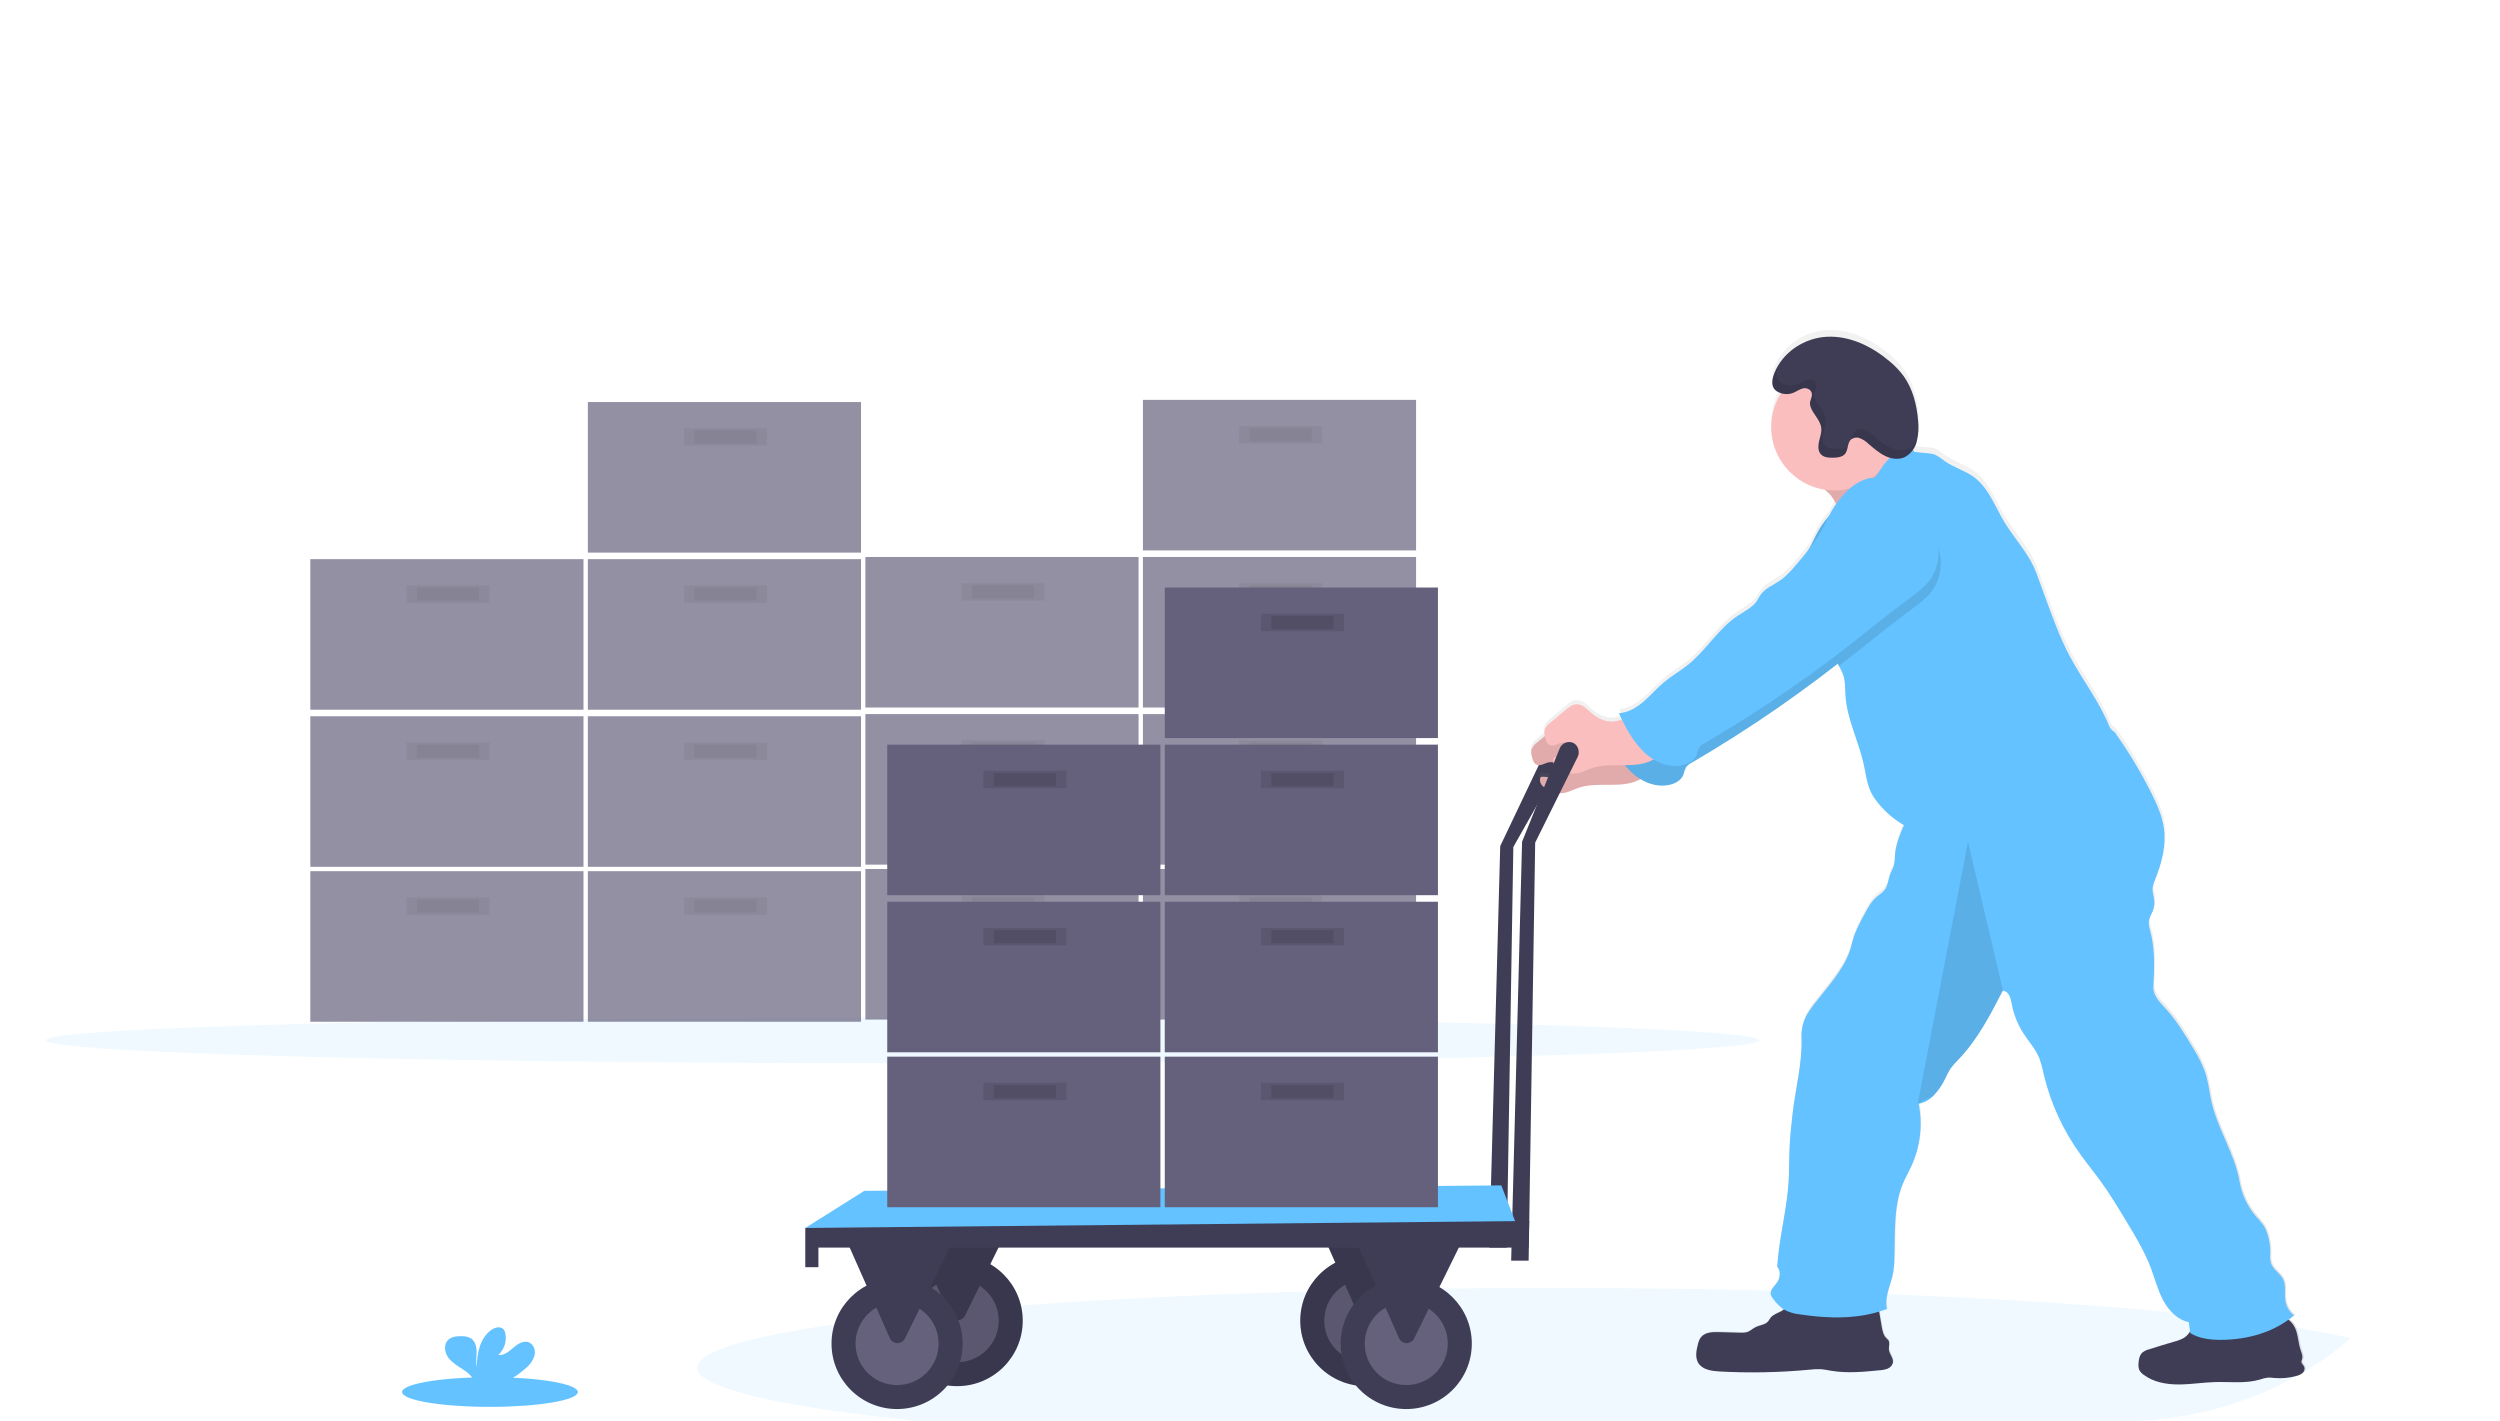 <svg width="285" height="162" viewBox="0 0 285 162" fill="none" xmlns="http://www.w3.org/2000/svg">
<g clip-path="url(#clip0_36_198)">
<path opacity="0.1" d="M102.889 121.205C156.824 121.205 200.546 120.036 200.546 118.593C200.546 117.151 156.824 115.982 102.889 115.982C48.954 115.982 5.232 117.151 5.232 118.593C5.232 120.036 48.954 121.205 102.889 121.205Z" fill="#63C2FF"/>
<g opacity="0.7">
<path d="M66.517 99.315H35.376V116.479H66.517V99.315Z" fill="#65617D"/>
<path opacity="0.1" d="M55.804 102.3H46.337V104.29H55.804V102.3Z" fill="black"/>
<path opacity="0.1" d="M54.621 102.549H47.521V104.042H54.621V102.549Z" fill="black"/>
<path d="M98.156 99.315H67.015V116.479H98.156V99.315Z" fill="#65617D"/>
<path opacity="0.1" d="M87.443 102.3H77.977V104.29H87.443V102.3Z" fill="black"/>
<path opacity="0.1" d="M86.26 102.549H79.16V104.042H86.26V102.549Z" fill="black"/>
<path d="M66.517 81.654H35.376V98.818H66.517V81.654Z" fill="#65617D"/>
<path opacity="0.1" d="M55.804 84.639H46.337V86.629H55.804V84.639Z" fill="black"/>
<path opacity="0.1" d="M54.621 84.888H47.521V86.38H54.621V84.888Z" fill="black"/>
<path d="M98.156 81.654H67.015V98.818H98.156V81.654Z" fill="#65617D"/>
<path opacity="0.1" d="M87.443 84.639H77.977V86.629H87.443V84.639Z" fill="black"/>
<path opacity="0.1" d="M86.26 84.888H79.16V86.38H86.26V84.888Z" fill="black"/>
<path d="M66.517 63.744H35.376V80.908H66.517V63.744Z" fill="#65617D"/>
<path opacity="0.1" d="M55.804 66.729H46.337V68.719H55.804V66.729Z" fill="black"/>
<path opacity="0.1" d="M54.621 66.978H47.521V68.471H54.621V66.978Z" fill="black"/>
<path d="M98.156 63.744H67.015V80.908H98.156V63.744Z" fill="#65617D"/>
<path opacity="0.1" d="M87.443 66.729H77.977V68.719H87.443V66.729Z" fill="black"/>
<path opacity="0.1" d="M86.26 66.978H79.16V68.471H86.26V66.978Z" fill="black"/>
<path d="M98.156 45.834H67.015V62.998H98.156V45.834Z" fill="#65617D"/>
<path opacity="0.1" d="M87.443 48.819H77.977V50.809H87.443V48.819Z" fill="black"/>
<path opacity="0.1" d="M86.26 49.068H79.16V50.561H86.26V49.068Z" fill="black"/>
</g>
<g opacity="0.7">
<path d="M129.795 99.067H98.654V116.23H129.795V99.067Z" fill="#65617D"/>
<path opacity="0.1" d="M119.082 102.052H109.615V104.042H119.082V102.052Z" fill="black"/>
<path opacity="0.1" d="M117.899 102.3H110.799V103.793H117.899V102.3Z" fill="black"/>
<path d="M161.433 99.067H130.293V116.23H161.433V99.067Z" fill="#65617D"/>
<path opacity="0.1" d="M150.721 102.052H141.254V104.042H150.721V102.052Z" fill="black"/>
<path opacity="0.1" d="M149.538 102.3H142.438V103.793H149.538V102.3Z" fill="black"/>
<path d="M129.795 81.406H98.654V98.569H129.795V81.406Z" fill="#65617D"/>
<path opacity="0.1" d="M119.082 84.39H109.615V86.38H119.082V84.39Z" fill="black"/>
<path opacity="0.1" d="M117.899 84.639H110.799V86.132H117.899V84.639Z" fill="black"/>
<path d="M161.433 81.406H130.293V98.569H161.433V81.406Z" fill="#65617D"/>
<path opacity="0.1" d="M150.721 84.39H141.254V86.38H150.721V84.39Z" fill="black"/>
<path opacity="0.1" d="M149.538 84.639H142.438V86.132H149.538V84.639Z" fill="black"/>
<path d="M129.795 63.496H98.654V80.659H129.795V63.496Z" fill="#65617D"/>
<path opacity="0.1" d="M119.082 66.481H109.615V68.471H119.082V66.481Z" fill="black"/>
<path opacity="0.1" d="M117.899 66.729H110.799V68.222H117.899V66.729Z" fill="black"/>
<path d="M161.433 63.496H130.293V80.659H161.433V63.496Z" fill="#65617D"/>
<path opacity="0.1" d="M150.721 66.481H141.254V68.471H150.721V66.481Z" fill="black"/>
<path opacity="0.1" d="M149.538 66.729H142.438V68.222H149.538V66.729Z" fill="black"/>
<path d="M161.433 45.586H130.293V62.749H161.433V45.586Z" fill="#65617D"/>
<path opacity="0.1" d="M150.721 48.571H141.254V50.561H150.721V48.571Z" fill="black"/>
<path opacity="0.1" d="M149.538 48.819H142.438V50.312H149.538V48.819Z" fill="black"/>
</g>
<path d="M55.852 160.383C61.384 160.383 65.869 159.626 65.869 158.692C65.869 157.757 61.384 157 55.852 157C50.319 157 45.834 157.757 45.834 158.692C45.834 159.626 50.319 160.383 55.852 160.383Z" fill="#63C2FF"/>
<path d="M59.995 155.926C60.452 155.554 60.785 155.051 60.949 154.485C61.073 153.916 60.829 153.242 60.281 153.02C59.668 152.786 59.013 153.212 58.517 153.64C58.021 154.067 57.451 154.557 56.803 154.465C57.137 154.163 57.387 153.779 57.528 153.351C57.67 152.924 57.698 152.467 57.61 152.025C57.582 151.842 57.505 151.67 57.386 151.528C57.045 151.165 56.429 151.319 56.021 151.605C54.725 152.515 54.364 154.274 54.357 155.853C54.227 155.284 54.337 154.689 54.334 154.112C54.332 153.535 54.17 152.868 53.674 152.562C53.368 152.398 53.025 152.318 52.678 152.329C52.097 152.306 51.447 152.366 51.051 152.791C50.553 153.319 50.685 154.204 51.113 154.781C51.542 155.358 52.197 155.729 52.8 156.13C53.282 156.417 53.693 156.809 54.003 157.276C54.04 157.342 54.07 157.411 54.093 157.483H57.745C58.562 157.067 59.318 156.544 59.995 155.926Z" fill="#63C2FF"/>
<path d="M178.713 85.075C178.692 84.886 178.625 84.706 178.517 84.55C178.408 84.395 178.262 84.269 178.093 84.184C177.95 84.123 177.796 84.092 177.64 84.091C177.485 84.091 177.331 84.122 177.188 84.182C177.045 84.243 176.915 84.331 176.807 84.443C176.699 84.554 176.614 84.686 176.558 84.831L171.025 96.455L169.779 142.224H171.772L172.52 96.557L178.608 85.796C178.718 85.572 178.755 85.32 178.713 85.075Z" fill="#3F3D56"/>
<path opacity="0.1" d="M267.95 152.562C266.318 153.987 264.56 155.262 262.698 156.371C262.669 156.412 262.637 156.45 262.601 156.485C262.404 156.653 262.169 156.77 261.916 156.829C255.742 160.264 248.784 162.048 241.717 162.007H104.743C89.048 160.396 79.471 158.259 79.471 155.913C79.471 154.095 85.221 152.401 95.121 150.983C96.148 150.834 97.218 150.689 98.332 150.55C99.018 150.464 99.72 150.381 100.438 150.301L101.656 150.16C102.559 150.057 103.487 149.956 104.439 149.859H104.516L105.512 149.759C106.354 149.672 107.214 149.59 108.091 149.51L108.729 149.453L110.355 149.309C111.412 149.214 112.491 149.124 113.594 149.038C114.509 148.966 115.439 148.895 116.384 148.824C125.966 148.115 137.012 147.58 149.032 147.234L152.465 147.117L153.621 147.092L156.062 147.038L157.042 147.018L158.07 146.998L158.803 146.986L162.241 146.931L164.007 146.906H164.368C168.545 146.856 172.8 146.83 177.134 146.829C185.698 146.829 194.004 146.931 201.919 147.125C206.463 147.234 210.868 147.374 215.135 147.543H215.175C227.477 148.025 238.488 148.737 247.601 149.62L247.768 149.637C250.107 149.864 252.322 150.105 254.4 150.354C256.356 150.587 258.192 150.834 259.896 151.085C260.486 151.172 261.059 151.262 261.617 151.349L261.759 151.373C264.121 151.754 266.194 152.142 267.95 152.562Z" fill="#63C2FF"/>
<path d="M262.698 156.371C262.669 156.412 262.637 156.45 262.601 156.485C262.404 156.653 262.169 156.77 261.916 156.829C261.412 156.97 260.894 157.053 260.371 157.077H260.215C259.916 157.087 259.617 157.077 259.32 157.047C259.103 157.016 258.884 157.002 258.665 157.005H258.635C258.316 157.05 258.003 157.127 257.701 157.236C257.027 157.421 256.332 157.52 255.633 157.53H255.384C254.602 157.53 253.809 157.503 253.025 157.508C252.898 157.508 252.776 157.508 252.644 157.508C251.298 157.542 249.96 157.756 248.615 157.779H248.184C246.866 157.746 245.519 157.465 244.47 156.669C244.258 156.53 244.087 156.338 243.971 156.112C243.882 155.874 243.852 155.618 243.884 155.366C243.909 154.916 243.996 154.426 244.335 154.122C244.548 153.959 244.792 153.841 245.053 153.776C245.509 153.63 245.967 153.488 246.423 153.346C246.879 153.204 247.399 153.053 247.89 152.908L247.985 152.878L248.259 152.796L248.436 152.737C248.65 152.668 248.856 152.574 249.049 152.458C249.303 152.297 249.518 152.082 249.679 151.829C249.706 151.784 249.736 151.737 249.761 151.689C249.786 151.642 249.761 151.612 249.744 151.572C249.701 151.262 249.669 150.943 249.614 150.64C248.913 150.477 248.274 150.116 247.773 149.6C247.343 149.174 246.981 148.685 246.699 148.15C246.079 146.986 245.76 145.685 245.297 144.448C244.587 142.568 243.553 140.831 242.512 139.11C241.56 137.523 240.603 135.931 239.522 134.431C238.802 133.436 238.027 132.488 237.315 131.491C235.299 128.708 233.853 125.555 233.06 122.213C232.938 121.571 232.766 120.941 232.544 120.327C232.116 119.282 231.331 118.432 230.723 117.476C230.069 116.447 229.622 115.301 229.405 114.101C229.281 113.419 229.071 112.683 228.391 112.608L228.319 112.75C226.909 115.487 225.461 118.272 223.336 120.506C222.996 120.835 222.686 121.192 222.407 121.573C222.184 121.943 221.984 122.327 221.809 122.723C221.473 123.432 221.026 124.085 220.486 124.655C220.326 124.818 220.151 124.965 219.963 125.096C219.714 125.276 219.437 125.415 219.144 125.506C219.028 125.541 218.91 125.568 218.79 125.586C218.79 125.616 218.802 125.643 218.805 125.673C218.807 125.703 218.82 125.737 218.825 125.77C219.191 127.76 219.034 129.811 218.369 131.722C218.351 131.782 218.331 131.839 218.309 131.899C218.206 132.178 218.094 132.451 217.973 132.72C217.669 133.379 217.308 134.011 217.024 134.68C216.976 134.794 216.929 134.909 216.887 135.023C215.89 137.687 216.139 140.662 216.01 143.525C215.998 144.151 215.924 144.775 215.788 145.386C215.618 146.075 215.347 146.787 215.197 147.498C215.061 148.031 215.05 148.589 215.165 149.127L215.105 149.15C214.839 149.249 214.567 149.339 214.296 149.423V149.461C214.393 150.018 214.487 150.575 214.585 151.13C214.667 151.607 214.764 152.125 215.098 152.463C215.189 152.538 215.272 152.621 215.347 152.712C215.544 153.02 215.369 153.428 215.407 153.794C215.462 154.311 215.94 154.751 215.865 155.266C215.831 155.42 215.761 155.564 215.659 155.684C215.558 155.805 215.428 155.899 215.282 155.958C215.159 156.013 215.031 156.054 214.899 156.08L214.816 156.097C214.667 156.125 214.517 156.139 214.368 156.154C212.512 156.338 210.631 156.523 208.792 156.209C208.429 156.147 208.067 156.065 207.699 156.035C207.233 156.014 206.766 156.033 206.304 156.092C202.893 156.415 199.463 156.481 196.042 156.291C195.153 156.241 194.131 156.097 193.661 155.339C193.269 154.709 193.411 153.896 193.608 153.177C193.665 152.913 193.767 152.66 193.91 152.431C193.926 152.406 193.944 152.382 193.964 152.361C194.423 151.791 195.285 151.757 196.027 151.779L198.454 151.851C198.693 151.87 198.933 151.852 199.166 151.796C199.56 151.682 199.859 151.368 200.227 151.192C200.691 150.97 201.274 150.943 201.608 150.565L201.65 150.51C201.709 150.43 201.764 150.347 201.814 150.262C201.814 150.244 201.837 150.227 201.849 150.209C201.858 150.194 201.868 150.179 201.879 150.165C202.186 149.762 202.721 149.627 203.157 149.371C203.223 149.333 203.286 149.288 203.344 149.239L203.394 149.194C202.924 148.86 202.515 148.449 202.183 147.978C202.055 147.841 201.96 147.675 201.907 147.495C201.876 147.36 201.887 147.219 201.936 147.09C201.947 147.058 201.961 147.028 201.976 146.998L201.989 146.973C202.158 146.64 202.507 146.339 202.699 145.998C202.706 145.987 202.712 145.975 202.716 145.963C202.98 145.466 203.033 144.695 202.642 144.294C202.841 141.018 203.743 137.827 203.942 134.541C204.022 133.24 203.989 131.934 204.049 130.628C204.109 129.322 204.248 128.056 204.395 126.775C204.724 123.847 205.521 120.979 205.409 118.039C205.4 117.765 205.411 117.49 205.444 117.218C205.443 117.198 205.443 117.178 205.444 117.158C205.524 116.556 205.712 115.972 206 115.437C206.361 114.831 206.77 114.256 207.223 113.715C208.755 111.725 210.596 109.735 211.142 107.288C211.423 106.024 212.046 104.867 212.666 103.731C213.033 103.054 213.414 102.36 213.999 101.863C214.316 101.643 214.611 101.393 214.879 101.116C215.287 100.589 215.302 99.86 215.544 99.233C215.668 98.907 215.86 98.609 215.955 98.273C215.955 98.238 215.972 98.206 215.98 98.171C216.035 97.832 216.064 97.49 216.067 97.146C216.067 97.047 216.082 96.95 216.094 96.853C216.24 95.869 216.526 94.912 216.944 94.01C216.996 93.895 217.046 93.778 217.096 93.664C215.946 92.994 214.932 92.116 214.106 91.074C213.826 90.737 213.583 90.371 213.381 89.982C212.868 88.965 212.751 87.806 212.509 86.691C211.931 84.035 210.609 81.532 210.424 78.816C210.369 77.988 210.424 77.132 210.135 76.348C210.056 76.137 209.962 75.93 209.854 75.731C209.809 75.647 209.767 75.562 209.722 75.483L209.672 75.388L209.545 75.139L209.341 75.299C204.244 79.283 198.893 82.933 193.322 86.224L192.843 86.507C192.594 86.627 192.377 86.805 192.211 87.025C192.191 87.057 192.173 87.089 192.156 87.122C192.041 87.358 192.011 87.619 191.907 87.868C191.682 88.438 191.107 88.801 190.519 88.97C189.455 89.243 188.327 89.098 187.368 88.564C187.246 88.502 187.118 88.438 187.009 88.365C186.717 88.527 186.41 88.657 186.092 88.756C185.096 89.044 184.052 89.032 183.02 89.03C181.989 89.027 180.935 89.03 179.959 89.368C179.306 89.589 178.673 89.955 177.995 89.99C177.918 89.995 177.839 89.995 177.761 89.99C177.375 89.945 176.999 89.835 176.65 89.664L176.446 89.572C176.34 89.522 176.237 89.466 176.137 89.405C176.028 89.338 175.927 89.259 175.836 89.169C175.704 89.037 175.608 88.873 175.557 88.694C175.523 88.564 175.523 88.428 175.557 88.298C175.566 88.24 175.596 88.187 175.641 88.149C175.686 88.123 175.737 88.11 175.788 88.112C176.074 88.109 176.359 88.133 176.64 88.184C176.805 88.207 176.972 88.216 177.138 88.211H177.228C177.375 88.195 177.517 88.15 177.646 88.077C177.774 88.004 177.887 87.906 177.976 87.788C178.003 87.752 178.025 87.712 178.04 87.669C178.07 87.599 178.086 87.524 178.085 87.448C178.087 87.428 178.087 87.409 178.085 87.39C177.981 87.343 177.876 87.296 177.776 87.239C177.724 87.211 177.674 87.181 177.624 87.152L177.594 87.132C177.505 87.071 177.422 87.002 177.345 86.925C177.297 86.877 177.254 86.824 177.218 86.766C177.152 86.676 177.102 86.575 177.071 86.468C176.866 86.425 176.653 86.431 176.451 86.485C176.179 86.559 175.905 86.719 175.636 86.773C175.5 86.808 175.358 86.802 175.225 86.756C174.837 86.617 174.7 86.144 174.617 85.739C174.602 85.662 174.585 85.582 174.572 85.502C174.544 85.35 174.544 85.193 174.572 85.04C174.693 84.692 174.923 84.393 175.228 84.186L176.045 83.502L176.105 83.453C176.105 83.385 176.077 83.318 176.067 83.251C176.039 83.097 176.039 82.94 176.067 82.786C176.188 82.439 176.418 82.141 176.722 81.935L178.531 80.415C178.87 80.132 179.239 79.833 179.68 79.803C180.335 79.759 180.858 80.301 181.349 80.736C181.967 81.284 182.716 81.731 183.541 81.786C183.934 81.804 184.326 81.75 184.699 81.627L184.911 81.557C184.866 81.465 184.822 81.373 184.779 81.281C184.707 81.129 184.635 80.975 184.565 80.821C185.626 80.754 186.59 80.172 187.395 79.475C188.2 78.779 188.89 77.955 189.702 77.271C190.579 76.525 191.585 75.97 192.475 75.251C194.542 73.577 195.915 71.117 198.127 69.642C198.895 69.127 199.782 68.717 200.305 67.951C200.467 67.702 200.589 67.453 200.756 67.204C201.286 66.458 202.196 66.115 202.945 65.597C203.695 65.08 204.348 64.321 204.958 63.593C205.392 63.073 205.828 62.553 206.241 62.018C206.623 61.309 206.944 60.568 207.343 59.869C207.681 59.278 208.075 58.722 208.521 58.207C208.623 58.008 208.728 57.809 208.84 57.615C208.952 57.421 209.034 57.289 209.139 57.118C209.211 57.006 209.286 56.899 209.363 56.789C209.136 56.389 208.919 56.043 208.817 55.891L208.768 55.824C208.548 55.59 208.313 55.371 208.065 55.167C207.805 55.128 207.547 55.073 207.293 55.003C205.755 54.583 204.399 53.669 203.433 52.402C202.467 51.136 201.944 49.588 201.946 47.996C201.945 47.989 201.945 47.981 201.946 47.974C201.947 46.834 202.219 45.71 202.739 44.695C202.843 44.491 202.955 44.295 203.077 44.103C202.964 44.067 202.853 44.022 202.746 43.969C202.564 43.879 202.406 43.749 202.283 43.588C202.181 43.445 202.115 43.279 202.091 43.106C202.049 42.696 202.11 42.282 202.27 41.902C202.338 41.719 202.416 41.539 202.502 41.364C202.509 41.354 202.515 41.343 202.519 41.332C203.633 39.093 206.007 37.718 208.379 37.621C210.937 37.519 213.429 38.718 215.447 40.434C216.049 40.927 216.588 41.493 217.051 42.118C218.105 43.581 218.581 45.451 218.72 47.304C218.772 47.878 218.762 48.455 218.69 49.026C218.664 49.229 218.622 49.431 218.566 49.628C218.533 49.745 218.491 49.862 218.446 49.979C218.401 50.096 218.374 50.148 218.334 50.227V50.24C218.297 50.319 218.254 50.394 218.212 50.469L218.189 50.501L218.157 50.553C218.177 50.6 218.199 50.65 218.222 50.697C218.244 50.745 218.264 50.789 218.289 50.834H218.319C218.817 50.874 219.278 50.944 219.786 50.983C220.025 50.995 220.263 51.032 220.494 51.093C220.992 51.242 221.368 51.605 221.787 51.899C222.823 52.63 224.099 52.971 225.118 53.727C226.612 54.842 227.36 56.682 228.267 58.331C229.462 60.54 231.411 62.421 232.27 64.784C232.659 65.857 233.049 66.928 233.441 67.998C234.206 70.095 234.971 72.202 236.009 74.179C237.454 76.93 239.41 79.403 240.568 82.293C240.683 82.583 240.899 82.822 241.176 82.965C242.755 85.191 244.158 87.535 245.374 89.977C246.014 91.268 246.62 92.609 246.807 94.039C246.952 95.313 246.847 96.603 246.495 97.835C246.296 98.568 246.053 99.287 245.765 99.99C245.653 100.235 245.57 100.493 245.516 100.758C245.516 100.785 245.516 100.813 245.516 100.84C245.466 101.318 245.648 101.79 245.698 102.268C245.74 102.652 245.696 103.041 245.571 103.407C245.551 103.464 245.529 103.522 245.506 103.579C245.352 103.87 245.221 104.173 245.115 104.484C245.106 104.522 245.099 104.56 245.095 104.599C245.013 105.139 245.227 105.683 245.344 106.223C245.783 108.173 245.703 110.203 245.593 112.193C245.536 113.188 246.341 113.987 247.013 114.72C248.259 116.096 249.233 117.705 250.172 119.307C250.685 120.121 251.116 120.982 251.46 121.879C251.816 122.904 251.958 123.989 252.155 125.051C252.791 128.334 254.866 131.235 255.429 134.526C255.69 136.033 256.355 137.441 257.355 138.6C257.656 138.911 257.933 139.243 258.184 139.595C258.358 139.876 258.496 140.176 258.595 140.491C258.84 141.222 258.956 141.991 258.936 142.762C258.897 143.131 258.918 143.504 258.999 143.866C259.233 144.63 260.07 145.05 260.416 145.769C260.763 146.488 260.523 147.408 260.665 148.224C260.777 148.882 261.133 149.474 261.662 149.881C261.463 150.055 261.253 150.214 261.039 150.378C261.237 150.532 261.411 150.715 261.555 150.921C261.653 151.058 261.736 151.206 261.804 151.361C262.133 152.125 262.143 153.033 262.412 153.849C262.526 154.187 262.688 154.545 262.589 154.888C262.546 154.987 262.518 155.09 262.504 155.197C262.504 155.421 262.738 155.567 262.828 155.771C262.86 155.874 262.866 155.983 262.843 156.088C262.82 156.193 262.77 156.291 262.698 156.371Z" fill="url(#paint0_linear_36_198)"/>
<path d="M209.973 59.359C211.498 58.948 212.856 58.09 214.186 57.242L218.822 54.294C217.564 54.195 216.478 53.299 215.833 52.215C215.188 51.13 214.921 49.869 214.702 48.63C212.709 49.406 210.982 50.722 209.373 52.113C208.735 52.663 207.38 53.493 207.183 54.352C206.986 55.21 208.242 55.906 208.728 56.481C208.895 56.672 210.467 59.222 209.973 59.359Z" fill="#FBBEBE"/>
<path opacity="0.1" d="M209.973 59.359C211.498 58.948 212.856 58.09 214.186 57.242L218.822 54.294C217.564 54.195 216.478 53.299 215.833 52.215C215.188 51.13 214.921 49.869 214.702 48.63C212.709 49.406 210.982 50.722 209.373 52.113C208.735 52.663 207.38 53.493 207.183 54.352C206.986 55.21 208.242 55.906 208.728 56.481C208.895 56.672 210.467 59.222 209.973 59.359Z" fill="black"/>
<path d="M184.64 83.706C183.823 84.124 182.953 84.552 182.039 84.492C181.217 84.44 180.467 83.995 179.849 83.45C179.351 83.017 178.838 82.478 178.182 82.522C177.744 82.552 177.375 82.848 177.036 83.129L175.23 84.639C174.926 84.843 174.696 85.14 174.575 85.485C174.539 85.719 174.554 85.958 174.617 86.186C174.7 86.589 174.837 87.059 175.225 87.196C175.614 87.333 176.037 87.04 176.448 86.928C176.7 86.864 176.963 86.868 177.212 86.942C177.461 87.015 177.685 87.153 177.861 87.343C178.008 87.487 178.096 87.68 178.11 87.885C178.11 88.336 177.612 88.632 177.153 88.654C176.695 88.676 176.257 88.527 175.803 88.555C175.776 88.551 175.748 88.553 175.721 88.561C175.695 88.568 175.67 88.581 175.648 88.598C175.627 88.615 175.609 88.636 175.596 88.66C175.583 88.685 175.574 88.711 175.572 88.739C175.543 88.896 175.555 89.057 175.606 89.209C175.657 89.36 175.745 89.496 175.863 89.604C176.1 89.82 176.375 89.989 176.675 90.102C177.024 90.274 177.4 90.383 177.786 90.425C178.551 90.475 179.254 90.052 179.979 89.806C180.955 89.477 182.006 89.467 183.038 89.47C184.069 89.472 185.116 89.487 186.105 89.199C187.094 88.91 188.033 88.271 188.419 87.318C188.465 87.229 188.479 87.128 188.461 87.03C188.423 86.925 188.349 86.837 188.252 86.781C186.862 85.754 186.299 84.505 184.734 83.766L184.64 83.706Z" fill="#FBBEBE"/>
<path opacity="0.1" d="M184.64 83.706C183.823 84.124 182.953 84.552 182.039 84.492C181.217 84.44 180.467 83.995 179.849 83.45C179.351 83.017 178.838 82.478 178.182 82.522C177.744 82.552 177.375 82.848 177.036 83.129L175.23 84.639C174.926 84.843 174.696 85.14 174.575 85.485C174.539 85.719 174.554 85.958 174.617 86.186C174.7 86.589 174.837 87.059 175.225 87.196C175.614 87.333 176.037 87.04 176.448 86.928C176.7 86.864 176.963 86.868 177.212 86.942C177.461 87.015 177.685 87.153 177.861 87.343C178.008 87.487 178.096 87.68 178.11 87.885C178.11 88.336 177.612 88.632 177.153 88.654C176.695 88.676 176.257 88.527 175.803 88.555C175.776 88.551 175.748 88.553 175.721 88.561C175.695 88.568 175.67 88.581 175.648 88.598C175.627 88.615 175.609 88.636 175.596 88.66C175.583 88.685 175.574 88.711 175.572 88.739C175.543 88.896 175.555 89.057 175.606 89.209C175.657 89.36 175.745 89.496 175.863 89.604C176.1 89.82 176.375 89.989 176.675 90.102C177.024 90.274 177.4 90.383 177.786 90.425C178.551 90.475 179.254 90.052 179.979 89.806C180.955 89.477 182.006 89.467 183.038 89.47C184.069 89.472 185.116 89.487 186.105 89.199C187.094 88.91 188.033 88.271 188.419 87.318C188.465 87.229 188.479 87.128 188.461 87.03C188.423 86.925 188.349 86.837 188.252 86.781C186.862 85.754 186.299 84.505 184.734 83.766L184.64 83.706Z" fill="black"/>
<path d="M213.812 57.177C213.426 56.928 212.987 56.771 212.53 56.718C212.073 56.665 211.61 56.718 211.177 56.871C210.309 57.184 209.53 57.702 208.907 58.381C208.285 59.014 207.747 59.724 207.305 60.493C206.882 61.239 206.558 62.02 206.134 62.764C205.387 64.095 204.41 65.269 203.429 66.433C202.818 67.157 202.201 67.891 201.418 68.423C200.636 68.956 199.762 69.281 199.231 70.02C199.064 70.254 198.945 70.518 198.78 70.754C198.259 71.515 197.375 71.923 196.605 72.433C194.398 73.901 193.025 76.343 190.963 78.008C190.073 78.724 189.069 79.286 188.195 80.017C187.38 80.697 186.7 81.51 185.888 82.206C185.076 82.903 184.122 83.478 183.063 83.542C183.77 85.117 184.615 86.662 185.828 87.888C187.041 89.114 188.86 89.898 190.517 89.418C191.105 89.249 191.68 88.89 191.904 88.323C191.975 88.032 192.073 87.748 192.198 87.475C192.365 87.256 192.581 87.08 192.828 86.96C199.479 83.084 205.818 78.699 211.789 73.844C213.391 72.54 214.981 71.373 216.625 70.112C217.215 69.695 217.76 69.218 218.252 68.689C218.938 67.872 219.366 66.87 219.483 65.81C219.6 64.75 219.4 63.679 218.909 62.732C218.469 62.007 217.963 61.324 217.4 60.69C216.375 59.357 215.167 58.175 213.812 57.177Z" fill="#63C2FF"/>
<path opacity="0.1" d="M213.812 57.177C213.426 56.928 212.987 56.771 212.53 56.718C212.073 56.665 211.61 56.718 211.177 56.871C210.309 57.184 209.53 57.702 208.907 58.381C208.285 59.014 207.747 59.724 207.305 60.493C206.882 61.239 206.558 62.02 206.134 62.764C205.387 64.095 204.41 65.269 203.429 66.433C202.818 67.157 202.201 67.891 201.418 68.423C200.636 68.956 199.762 69.281 199.231 70.02C199.064 70.254 198.945 70.518 198.78 70.754C198.259 71.515 197.375 71.923 196.605 72.433C194.398 73.901 193.025 76.343 190.963 78.008C190.073 78.724 189.069 79.286 188.195 80.017C187.38 80.697 186.7 81.51 185.888 82.206C185.076 82.903 184.122 83.478 183.063 83.542C183.77 85.117 184.615 86.662 185.828 87.888C187.041 89.114 188.86 89.898 190.517 89.418C191.105 89.249 191.68 88.89 191.904 88.323C191.975 88.032 192.073 87.748 192.198 87.475C192.365 87.256 192.581 87.08 192.828 86.96C199.479 83.084 205.818 78.699 211.789 73.844C213.391 72.54 214.981 71.373 216.625 70.112C217.215 69.695 217.76 69.218 218.252 68.689C218.938 67.872 219.366 66.87 219.483 65.81C219.6 64.75 219.4 63.679 218.909 62.732C218.469 62.007 217.963 61.324 217.4 60.69C216.375 59.357 215.167 58.175 213.812 57.177Z" fill="black"/>
<path d="M203.107 149.456C202.671 149.704 202.136 149.844 201.829 150.247C201.73 150.376 201.662 150.528 201.555 150.652C201.224 151.04 200.636 151.058 200.175 151.279C199.806 151.453 199.507 151.776 199.116 151.878C198.882 151.934 198.641 151.952 198.401 151.933L195.98 151.861C195.212 151.839 194.313 151.878 193.867 152.503C193.722 152.732 193.619 152.984 193.563 153.249C193.376 153.963 193.224 154.771 193.616 155.398C194.084 156.144 195.11 156.296 195.995 156.346C199.411 156.535 202.837 156.468 206.244 156.147C206.705 156.088 207.17 156.069 207.634 156.09C208.003 156.12 208.364 156.202 208.728 156.264C210.564 156.575 212.442 156.393 214.296 156.209C214.609 156.194 214.917 156.129 215.21 156.015C215.355 155.956 215.484 155.862 215.585 155.742C215.686 155.622 215.757 155.479 215.79 155.326C215.867 154.814 215.387 154.378 215.334 153.863C215.297 153.5 215.471 153.095 215.272 152.786C215.197 152.695 215.114 152.612 215.023 152.538C214.689 152.192 214.592 151.687 214.51 151.214L214.074 148.66C214.062 148.48 213.988 148.309 213.865 148.177C213.773 148.111 213.667 148.068 213.556 148.05C211.657 147.622 209.712 148.013 207.826 148.252C206.855 148.394 205.873 148.443 204.893 148.398C204.47 148.371 204.306 148.321 203.989 148.597C203.673 148.874 203.503 149.224 203.107 149.456Z" fill="#3F3D56"/>
<path d="M248.949 152.53C248.616 152.716 248.259 152.856 247.888 152.946C246.91 153.231 245.933 153.528 244.958 153.839C244.699 153.903 244.455 154.02 244.243 154.182C243.904 154.48 243.817 154.968 243.792 155.426C243.76 155.678 243.79 155.934 243.879 156.172C243.996 156.395 244.168 156.585 244.378 156.724C245.494 157.567 246.951 157.828 248.351 157.828C249.751 157.828 251.141 157.592 252.541 157.555C254.233 157.51 255.969 157.749 257.596 157.276C257.907 157.162 258.229 157.083 258.558 157.042C258.776 157.039 258.994 157.053 259.211 157.085C260.083 157.171 260.964 157.091 261.806 156.848C262.06 156.792 262.296 156.675 262.494 156.508C262.592 156.423 262.662 156.311 262.695 156.185C262.728 156.06 262.722 155.928 262.678 155.806C262.589 155.605 262.359 155.458 262.357 155.237C262.369 155.13 262.396 155.026 262.439 154.928C262.541 154.587 262.377 154.232 262.262 153.896C261.941 152.936 261.993 151.831 261.418 150.998C260.842 150.165 259.786 149.821 258.782 149.689C257.966 149.574 257.136 149.598 256.328 149.759C255.419 149.953 254.569 150.359 253.677 150.617C252.642 150.914 251.561 151.017 250.489 150.918C249.776 150.859 250.02 150.97 249.779 151.567C249.607 151.966 249.318 152.302 248.949 152.53Z" fill="#3F3D56"/>
<path d="M209.141 55.909C213.131 55.909 216.366 52.679 216.366 48.695C216.366 44.711 213.131 41.481 209.141 41.481C205.151 41.481 201.917 44.711 201.917 48.695C201.917 52.679 205.151 55.909 209.141 55.909Z" fill="#FBBEBE"/>
<path d="M261.517 149.951C259.275 151.873 256.248 152.714 253.296 152.744C252.051 152.756 250.758 152.622 249.696 151.978C249.622 151.57 249.592 151.13 249.517 150.722C248.229 150.453 247.23 149.406 246.607 148.247C245.984 147.088 245.668 145.799 245.205 144.57C244.497 142.7 243.461 140.976 242.424 139.264C241.473 137.687 240.519 136.105 239.435 134.615C238.717 133.62 237.94 132.685 237.23 131.692C235.219 128.93 233.775 125.797 232.983 122.474C232.861 121.837 232.689 121.21 232.467 120.601C232.038 119.561 231.254 118.715 230.648 117.768C229.995 116.745 229.548 115.605 229.33 114.412C229.208 113.735 228.999 113.004 228.319 112.934C226.889 115.708 225.432 118.526 223.269 120.782C222.929 121.108 222.618 121.463 222.34 121.842C222.117 122.21 221.917 122.593 221.742 122.986C221.407 123.692 220.961 124.34 220.422 124.907C219.97 125.389 219.374 125.714 218.723 125.832C219.203 128.222 218.917 130.703 217.905 132.921C217.604 133.578 217.243 134.205 216.959 134.869C215.798 137.605 216.067 140.692 215.945 143.66C215.934 144.282 215.861 144.901 215.726 145.508C215.424 146.722 214.801 148.013 215.103 149.227C211.979 150.418 208.508 150.344 205.2 149.841C204.553 149.782 203.925 149.592 203.354 149.281C202.885 148.95 202.475 148.541 202.143 148.073C202.015 147.936 201.921 147.772 201.867 147.592C201.737 147.025 202.365 146.597 202.656 146.1C202.948 145.602 203 144.814 202.599 144.406C202.798 141.15 203.7 137.971 203.9 134.705C203.979 133.411 203.947 132.113 204.007 130.817C204.067 129.521 204.206 128.26 204.351 126.986C204.679 124.078 205.477 121.228 205.364 118.305C205.33 117.405 205.538 116.513 205.965 115.72C206.325 115.118 206.733 114.546 207.186 114.009C208.715 112.036 210.554 110.059 211.099 107.624C211.381 106.367 212.004 105.218 212.622 104.089C212.988 103.415 213.369 102.726 213.952 102.231C214.269 102.012 214.564 101.762 214.831 101.484C215.24 100.96 215.255 100.241 215.496 99.614C215.621 99.29 215.813 98.992 215.905 98.659C215.981 98.29 216.019 97.915 216.017 97.539C216.097 96.335 216.56 95.171 217.048 94.069C215.9 93.405 214.886 92.533 214.059 91.497C213.781 91.161 213.539 90.796 213.337 90.41C212.823 89.4 212.706 88.249 212.465 87.142C211.889 84.5 210.566 82.015 210.382 79.316C210.327 78.493 210.382 77.642 210.095 76.863C209.963 76.534 209.808 76.214 209.632 75.906C209.458 75.603 209.326 75.278 209.238 74.941C209.079 74.207 209.298 73.448 209.238 72.702C209.179 72.043 208.897 71.426 208.758 70.781C208.615 69.943 208.591 69.089 208.685 68.244C208.748 67.249 208.964 66.222 208.88 65.239C208.742 63.613 208.95 61.977 209.488 60.437C210.027 58.896 210.885 57.486 212.006 56.299L212.063 56.242C212.539 55.745 213.06 55.304 213.488 54.777C214.071 54.071 214.485 53.24 215.1 52.553C215.369 52.247 215.673 51.974 215.94 51.665C216.184 51.342 216.455 51.039 216.75 50.76C216.898 50.622 217.079 50.522 217.275 50.469C217.471 50.417 217.678 50.413 217.876 50.459C217.926 50.83 218.042 51.189 218.219 51.518C218.738 51.558 219.198 51.63 219.714 51.67C219.953 51.681 220.19 51.718 220.422 51.779C220.907 51.926 221.296 52.277 221.712 52.578C222.748 53.307 224.022 53.645 225.04 54.396C226.535 55.503 227.283 57.332 228.184 58.971C229.378 61.167 231.323 63.035 232.17 65.384L233.339 68.578C234.104 70.662 234.868 72.754 235.905 74.719C237.347 77.455 239.3 79.92 240.459 82.784C240.575 83.071 240.789 83.307 241.064 83.45C242.642 85.659 244.043 87.988 245.257 90.415C245.897 91.699 246.503 93.032 246.687 94.452C246.959 96.46 246.41 98.49 245.648 100.365C245.525 100.634 245.441 100.918 245.399 101.211C245.349 101.686 245.531 102.154 245.581 102.629C245.629 103.072 245.563 103.521 245.389 103.932C245.234 104.221 245.103 104.522 244.998 104.833C244.863 105.405 245.103 105.987 245.232 106.559C245.671 108.497 245.591 110.504 245.481 112.489C245.424 113.484 246.229 114.273 246.899 115.001C248.144 116.367 249.116 117.964 250.055 119.559C250.566 120.367 250.996 121.224 251.341 122.116C251.697 123.133 251.839 124.21 252.036 125.267C252.669 128.528 254.741 131.411 255.304 134.682C255.565 136.181 256.23 137.58 257.227 138.73C257.528 139.04 257.805 139.373 258.057 139.725C258.229 140.004 258.366 140.303 258.466 140.615C258.711 141.341 258.826 142.105 258.807 142.871C258.767 143.238 258.789 143.608 258.869 143.968C259.103 144.727 259.94 145.145 260.284 145.859C260.628 146.573 260.391 147.488 260.533 148.299C260.641 148.954 260.992 149.544 261.517 149.951Z" fill="#63C2FF"/>
<path d="M186.134 81.468C185.317 81.885 184.448 82.313 183.533 82.254C182.711 82.201 181.961 81.756 181.344 81.211C180.845 80.779 180.332 80.239 179.677 80.284C179.239 80.314 178.87 80.609 178.531 80.891L176.725 82.4C176.421 82.605 176.191 82.901 176.07 83.246C176.034 83.48 176.048 83.719 176.112 83.948C176.194 84.351 176.331 84.821 176.72 84.958C177.108 85.094 177.532 84.801 177.943 84.689C178.194 84.625 178.458 84.63 178.707 84.703C178.955 84.776 179.179 84.915 179.356 85.104C179.502 85.249 179.591 85.442 179.605 85.647C179.605 86.097 179.106 86.393 178.648 86.415C178.19 86.438 177.751 86.288 177.298 86.316C177.27 86.312 177.243 86.314 177.216 86.322C177.19 86.329 177.165 86.342 177.143 86.359C177.122 86.376 177.104 86.397 177.09 86.422C177.077 86.446 177.069 86.472 177.066 86.5C177.038 86.657 177.05 86.819 177.101 86.97C177.152 87.121 177.24 87.257 177.358 87.365C177.594 87.581 177.87 87.75 178.17 87.863C178.518 88.035 178.894 88.144 179.281 88.186C180.046 88.236 180.748 87.813 181.473 87.567C182.45 87.239 183.501 87.229 184.532 87.231C185.564 87.234 186.61 87.249 187.599 86.96C188.588 86.671 189.527 86.032 189.914 85.079C189.959 84.991 189.974 84.889 189.956 84.791C189.917 84.686 189.843 84.598 189.747 84.542C188.357 83.515 187.793 82.266 186.229 81.527L186.134 81.468Z" fill="#FBBEBE"/>
<path d="M205.626 44.262C205.195 44.332 204.829 44.623 204.42 44.785C204.146 44.891 203.852 44.938 203.559 44.923C203.265 44.907 202.978 44.83 202.716 44.695C202.534 44.607 202.374 44.477 202.25 44.317C201.917 43.854 202.034 43.183 202.238 42.641C203.205 40.076 205.786 38.489 208.342 38.387C210.898 38.285 213.384 39.476 215.399 41.18C215.999 41.672 216.537 42.234 217.001 42.854C218.052 44.31 218.528 46.168 218.668 48.008C218.751 48.781 218.7 49.562 218.516 50.317C218.427 50.684 218.266 51.029 218.041 51.332C217.815 51.635 217.531 51.89 217.205 52.081C216.493 52.444 215.638 52.329 214.918 51.981C214.198 51.633 213.581 51.083 212.963 50.558C212.683 50.289 212.352 50.078 211.989 49.939C211.808 49.874 211.612 49.864 211.425 49.908C211.238 49.952 211.068 50.049 210.935 50.188C210.601 50.588 210.686 51.245 210.382 51.68C210.078 52.115 209.445 52.178 208.912 52.178C208.379 52.178 207.838 52.133 207.519 51.71C207.228 51.327 207.27 50.767 207.38 50.285C207.49 49.802 207.676 49.324 207.629 48.829C207.527 47.834 206.655 47.222 206.383 46.307C206.207 45.708 206.595 45.454 206.555 44.912C206.525 44.434 206.012 44.2 205.626 44.262Z" fill="#3F3D56"/>
<path opacity="0.1" d="M228.324 112.872V112.934C226.894 115.708 225.436 118.526 223.274 120.782C222.934 121.108 222.623 121.463 222.345 121.842C222.121 122.21 221.922 122.593 221.747 122.986C221.411 123.692 220.966 124.34 220.426 124.907L218.623 125.807L224.353 95.957L228.324 112.872Z" fill="black"/>
<path opacity="0.1" d="M219.996 67.694C219.504 68.223 218.958 68.7 218.369 69.117C216.725 70.361 215.13 71.535 213.533 72.849C212.246 73.895 210.941 74.92 209.617 75.923C209.443 75.62 209.311 75.296 209.223 74.958C209.064 74.224 209.283 73.465 209.223 72.719C209.164 72.06 208.882 71.443 208.743 70.799C208.6 69.961 208.576 69.107 208.67 68.262C208.733 67.267 208.949 66.239 208.865 65.257C208.727 63.627 208.935 61.986 209.477 60.443C210.018 58.899 210.88 57.487 212.006 56.299L212.064 56.242C212.332 56.086 212.616 55.96 212.911 55.864C213.345 55.712 213.809 55.661 214.266 55.717C214.723 55.772 215.161 55.931 215.546 56.182C216.901 57.18 218.108 58.362 219.134 59.695C219.697 60.329 220.203 61.012 220.643 61.737C221.136 62.683 221.337 63.754 221.222 64.813C221.106 65.873 220.68 66.876 219.996 67.694Z" fill="black"/>
<path d="M215.307 54.939C214.92 54.69 214.482 54.532 214.025 54.479C213.568 54.426 213.105 54.479 212.671 54.633C211.803 54.945 211.024 55.463 210.402 56.143C209.78 56.776 209.242 57.485 208.8 58.254C208.376 59.001 208.052 59.782 207.629 60.526C206.882 61.856 205.905 63.03 204.923 64.195C204.313 64.918 203.695 65.652 202.913 66.184C202.131 66.717 201.256 67.043 200.726 67.781C200.559 68.015 200.439 68.279 200.275 68.515C199.754 69.276 198.87 69.684 198.1 70.194C195.893 71.662 194.52 74.105 192.457 75.769C191.568 76.485 190.564 77.047 189.689 77.779C188.875 78.458 188.195 79.271 187.382 79.968C186.57 80.664 185.616 81.239 184.557 81.303C185.265 82.878 186.109 84.423 187.323 85.649C188.536 86.875 190.355 87.659 192.011 87.179C192.599 87.01 193.175 86.652 193.399 86.084C193.469 85.793 193.568 85.509 193.693 85.236C193.859 85.017 194.075 84.841 194.323 84.721C200.974 80.845 207.313 76.46 213.284 71.605C214.886 70.301 216.475 69.135 218.12 67.874C218.709 67.456 219.254 66.979 219.746 66.451C220.432 65.633 220.86 64.631 220.977 63.571C221.094 62.511 220.895 61.44 220.404 60.493C219.963 59.769 219.458 59.085 218.894 58.451C217.869 57.118 216.662 55.936 215.307 54.939Z" fill="#63C2FF"/>
<g opacity="0.1">
<path d="M209.41 51.175C208.912 51.175 208.337 51.13 208.018 50.707C207.729 50.324 207.769 49.765 207.878 49.282C207.988 48.8 208.175 48.322 208.127 47.827C208.025 46.832 207.153 46.22 206.882 45.305C206.705 44.705 207.093 44.451 207.054 43.909C207.019 43.439 206.508 43.205 206.122 43.267C205.691 43.337 205.325 43.628 204.916 43.79C204.642 43.896 204.348 43.943 204.054 43.928C203.761 43.912 203.474 43.835 203.212 43.7C203.03 43.612 202.87 43.482 202.746 43.322C202.412 42.859 202.529 42.188 202.734 41.645C202.734 41.626 202.751 41.608 202.759 41.588C202.55 41.921 202.375 42.273 202.236 42.641C202.031 43.183 201.914 43.854 202.248 44.317C202.372 44.477 202.531 44.607 202.714 44.695C202.975 44.83 203.262 44.907 203.556 44.923C203.85 44.938 204.144 44.891 204.418 44.785C204.826 44.623 205.193 44.332 205.624 44.262C206.01 44.2 206.52 44.434 206.555 44.904C206.595 45.446 206.207 45.7 206.383 46.3C206.65 47.215 207.522 47.837 207.629 48.822C207.679 49.319 207.497 49.797 207.38 50.277C207.263 50.757 207.23 51.319 207.519 51.702C207.838 52.125 208.409 52.165 208.912 52.17C209.415 52.175 210.063 52.14 210.382 51.672C210.52 51.438 210.61 51.178 210.648 50.909C210.31 51.15 209.836 51.18 209.41 51.175Z" fill="black"/>
<path d="M217.704 51.086C216.991 51.449 216.137 51.334 215.417 50.986C214.697 50.638 214.079 50.088 213.461 49.563C213.181 49.294 212.85 49.083 212.487 48.944C212.306 48.879 212.11 48.869 211.923 48.913C211.736 48.957 211.566 49.054 211.433 49.193C211.264 49.442 211.157 49.729 211.122 50.028C211.251 49.952 211.396 49.904 211.545 49.889C211.695 49.873 211.846 49.889 211.989 49.936C212.352 50.076 212.683 50.286 212.963 50.556C213.581 51.081 214.208 51.633 214.919 51.978C215.629 52.324 216.493 52.441 217.205 52.078C217.836 51.71 218.295 51.108 218.483 50.404C218.279 50.687 218.012 50.92 217.704 51.086Z" fill="black"/>
</g>
<path d="M155.704 158.02C159.831 158.02 163.178 154.679 163.178 150.558C163.178 146.436 159.831 143.095 155.704 143.095C151.576 143.095 148.23 146.436 148.23 150.558C148.23 154.679 151.576 158.02 155.704 158.02Z" fill="#3F3D56"/>
<path opacity="0.1" d="M155.704 158.02C159.831 158.02 163.178 154.679 163.178 150.558C163.178 146.436 159.831 143.095 155.704 143.095C151.576 143.095 148.23 146.436 148.23 150.558C148.23 154.679 151.576 158.02 155.704 158.02Z" fill="black"/>
<path d="M155.704 155.284C158.318 155.284 160.437 153.168 160.437 150.558C160.437 147.947 158.318 145.831 155.704 145.831C153.089 145.831 150.97 147.947 150.97 150.558C150.97 153.168 153.089 155.284 155.704 155.284Z" fill="#65617D"/>
<path opacity="0.1" d="M155.704 155.284C158.318 155.284 160.437 153.168 160.437 150.558C160.437 147.947 158.318 145.831 155.704 145.831C153.089 145.831 150.97 147.947 150.97 150.558C150.97 153.168 153.089 155.284 155.704 155.284Z" fill="black"/>
<path d="M149.974 138.866L154.877 149.936C154.95 150.102 155.069 150.243 155.22 150.344C155.371 150.444 155.547 150.5 155.729 150.504C155.91 150.507 156.089 150.459 156.244 150.365C156.399 150.27 156.523 150.133 156.603 149.971L162.43 138.12L149.974 138.866Z" fill="#3F3D56"/>
<path opacity="0.1" d="M149.974 138.866L154.877 149.936C154.95 150.102 155.069 150.243 155.22 150.344C155.371 150.444 155.547 150.5 155.729 150.504C155.91 150.507 156.089 150.459 156.244 150.365C156.399 150.27 156.523 150.133 156.603 149.971L162.43 138.12L149.974 138.866Z" fill="black"/>
<path d="M109.117 158.02C113.245 158.02 116.591 154.679 116.591 150.558C116.591 146.436 113.245 143.095 109.117 143.095C104.989 143.095 101.643 146.436 101.643 150.558C101.643 154.679 104.989 158.02 109.117 158.02Z" fill="#3F3D56"/>
<path opacity="0.1" d="M109.117 158.02C113.245 158.02 116.591 154.679 116.591 150.558C116.591 146.436 113.245 143.095 109.117 143.095C104.989 143.095 101.643 146.436 101.643 150.558C101.643 154.679 104.989 158.02 109.117 158.02Z" fill="black"/>
<path d="M109.117 155.284C111.731 155.284 113.851 153.168 113.851 150.558C113.851 147.947 111.731 145.831 109.117 145.831C106.503 145.831 104.384 147.947 104.384 150.558C104.384 153.168 106.503 155.284 109.117 155.284Z" fill="#65617D"/>
<path opacity="0.1" d="M109.117 155.284C111.731 155.284 113.851 153.168 113.851 150.558C113.851 147.947 111.731 145.831 109.117 145.831C106.503 145.831 104.384 147.947 104.384 150.558C104.384 153.168 106.503 155.284 109.117 155.284Z" fill="black"/>
<path d="M103.387 138.866L108.29 149.936C108.363 150.102 108.482 150.243 108.633 150.344C108.784 150.444 108.961 150.5 109.142 150.504C109.324 150.507 109.502 150.459 109.657 150.365C109.812 150.27 109.937 150.133 110.016 149.971L115.844 138.12L103.387 138.866Z" fill="#3F3D56"/>
<path opacity="0.1" d="M103.387 138.866L108.29 149.936C108.363 150.102 108.482 150.243 108.633 150.344C108.784 150.444 108.961 150.5 109.142 150.504C109.324 150.507 109.502 150.459 109.657 150.365C109.812 150.27 109.937 150.133 110.016 149.971L115.844 138.12L103.387 138.866Z" fill="black"/>
<path d="M179.959 85.572C179.938 85.384 179.871 85.203 179.762 85.048C179.654 84.892 179.508 84.766 179.338 84.681C179.195 84.621 179.041 84.589 178.886 84.589C178.731 84.589 178.577 84.62 178.434 84.68C178.29 84.74 178.161 84.829 178.053 84.94C177.944 85.052 177.86 85.183 177.804 85.328L173.516 95.957L172.271 143.717H174.264L175.011 96.059L179.854 86.293C179.964 86.07 180.001 85.817 179.959 85.572Z" fill="#3F3D56"/>
<path d="M91.803 139.986L98.529 135.757L171.15 135.135L173.018 139.986H91.803Z" fill="#63C2FF"/>
<path d="M91.803 144.463V139.986L174.333 139.19L174.254 142.224H93.298V144.463H91.803Z" fill="#3F3D56"/>
<path d="M102.266 160.632C106.394 160.632 109.74 157.291 109.74 153.169C109.74 149.048 106.394 145.707 102.266 145.707C98.139 145.707 94.793 149.048 94.793 153.169C94.793 157.291 98.139 160.632 102.266 160.632Z" fill="#3F3D56"/>
<path d="M102.266 157.896C104.88 157.896 106.999 155.78 106.999 153.169C106.999 150.559 104.88 148.443 102.266 148.443C99.652 148.443 97.533 150.559 97.533 153.169C97.533 155.78 99.652 157.896 102.266 157.896Z" fill="#65617D"/>
<path d="M96.536 141.478L101.439 152.548C101.512 152.713 101.631 152.855 101.782 152.956C101.933 153.056 102.11 153.112 102.291 153.115C102.473 153.119 102.651 153.071 102.806 152.976C102.961 152.882 103.086 152.745 103.166 152.582L108.993 140.732L96.536 141.478Z" fill="#3F3D56"/>
<path d="M160.312 160.632C164.44 160.632 167.786 157.291 167.786 153.169C167.786 149.048 164.44 145.707 160.312 145.707C156.185 145.707 152.839 149.048 152.839 153.169C152.839 157.291 156.185 160.632 160.312 160.632Z" fill="#3F3D56"/>
<path d="M160.312 157.896C162.927 157.896 165.046 155.78 165.046 153.169C165.046 150.559 162.927 148.443 160.312 148.443C157.698 148.443 155.579 150.559 155.579 153.169C155.579 155.78 157.698 157.896 160.312 157.896Z" fill="#65617D"/>
<path d="M154.583 141.478L159.485 152.548C159.558 152.713 159.677 152.855 159.828 152.956C159.979 153.056 160.156 153.112 160.337 153.115C160.519 153.119 160.698 153.071 160.853 152.976C161.007 152.882 161.132 152.745 161.212 152.582L167.039 140.732L154.583 141.478Z" fill="#3F3D56"/>
<path d="M132.286 120.459H101.145V137.623H132.286V120.459Z" fill="#65617D"/>
<path opacity="0.1" d="M121.573 123.444H112.107V125.434H121.573V123.444Z" fill="black"/>
<path opacity="0.1" d="M120.39 123.693H113.29V125.185H120.39V123.693Z" fill="black"/>
<path d="M163.925 120.459H132.784V137.623H163.925V120.459Z" fill="#65617D"/>
<path opacity="0.1" d="M153.212 123.444H143.746V125.434H153.212V123.444Z" fill="black"/>
<path opacity="0.1" d="M152.029 123.693H144.929V125.185H152.029V123.693Z" fill="black"/>
<path d="M132.286 102.798H101.145V119.961H132.286V102.798Z" fill="#65617D"/>
<path opacity="0.1" d="M121.573 105.783H112.107V107.773H121.573V105.783Z" fill="black"/>
<path opacity="0.1" d="M120.39 106.032H113.29V107.524H120.39V106.032Z" fill="black"/>
<path d="M163.925 102.798H132.784V119.961H163.925V102.798Z" fill="#65617D"/>
<path opacity="0.1" d="M153.212 105.783H143.746V107.773H153.212V105.783Z" fill="black"/>
<path opacity="0.1" d="M152.029 106.032H144.929V107.524H152.029V106.032Z" fill="black"/>
<path d="M132.286 84.888H101.145V102.052H132.286V84.888Z" fill="#65617D"/>
<path opacity="0.1" d="M121.573 87.873H112.107V89.863H121.573V87.873Z" fill="black"/>
<path opacity="0.1" d="M120.39 88.122H113.29V89.614H120.39V88.122Z" fill="black"/>
<path d="M163.925 84.888H132.784V102.052H163.925V84.888Z" fill="#65617D"/>
<path opacity="0.1" d="M153.212 87.873H143.746V89.863H153.212V87.873Z" fill="black"/>
<path opacity="0.1" d="M152.029 88.122H144.929V89.614H152.029V88.122Z" fill="black"/>
<path d="M163.925 66.978H132.784V84.142H163.925V66.978Z" fill="#65617D"/>
<path opacity="0.1" d="M153.212 69.963H143.746V71.953H153.212V69.963Z" fill="black"/>
<path opacity="0.1" d="M152.029 70.212H144.929V71.704H152.029V70.212Z" fill="black"/>
</g>
<defs>
<linearGradient id="paint0_linear_36_198" x1="218.69" y1="157.806" x2="218.69" y2="37.626" gradientUnits="userSpaceOnUse">
<stop stop-color="#808080" stop-opacity="0.25"/>
<stop offset="0.54" stop-color="#808080" stop-opacity="0.12"/>
<stop offset="1" stop-color="#808080" stop-opacity="0.1"/>
</linearGradient>
<clipPath id="clip0_36_198">
<rect width="285" height="162" fill="white"/>
</clipPath>
</defs>
</svg>
